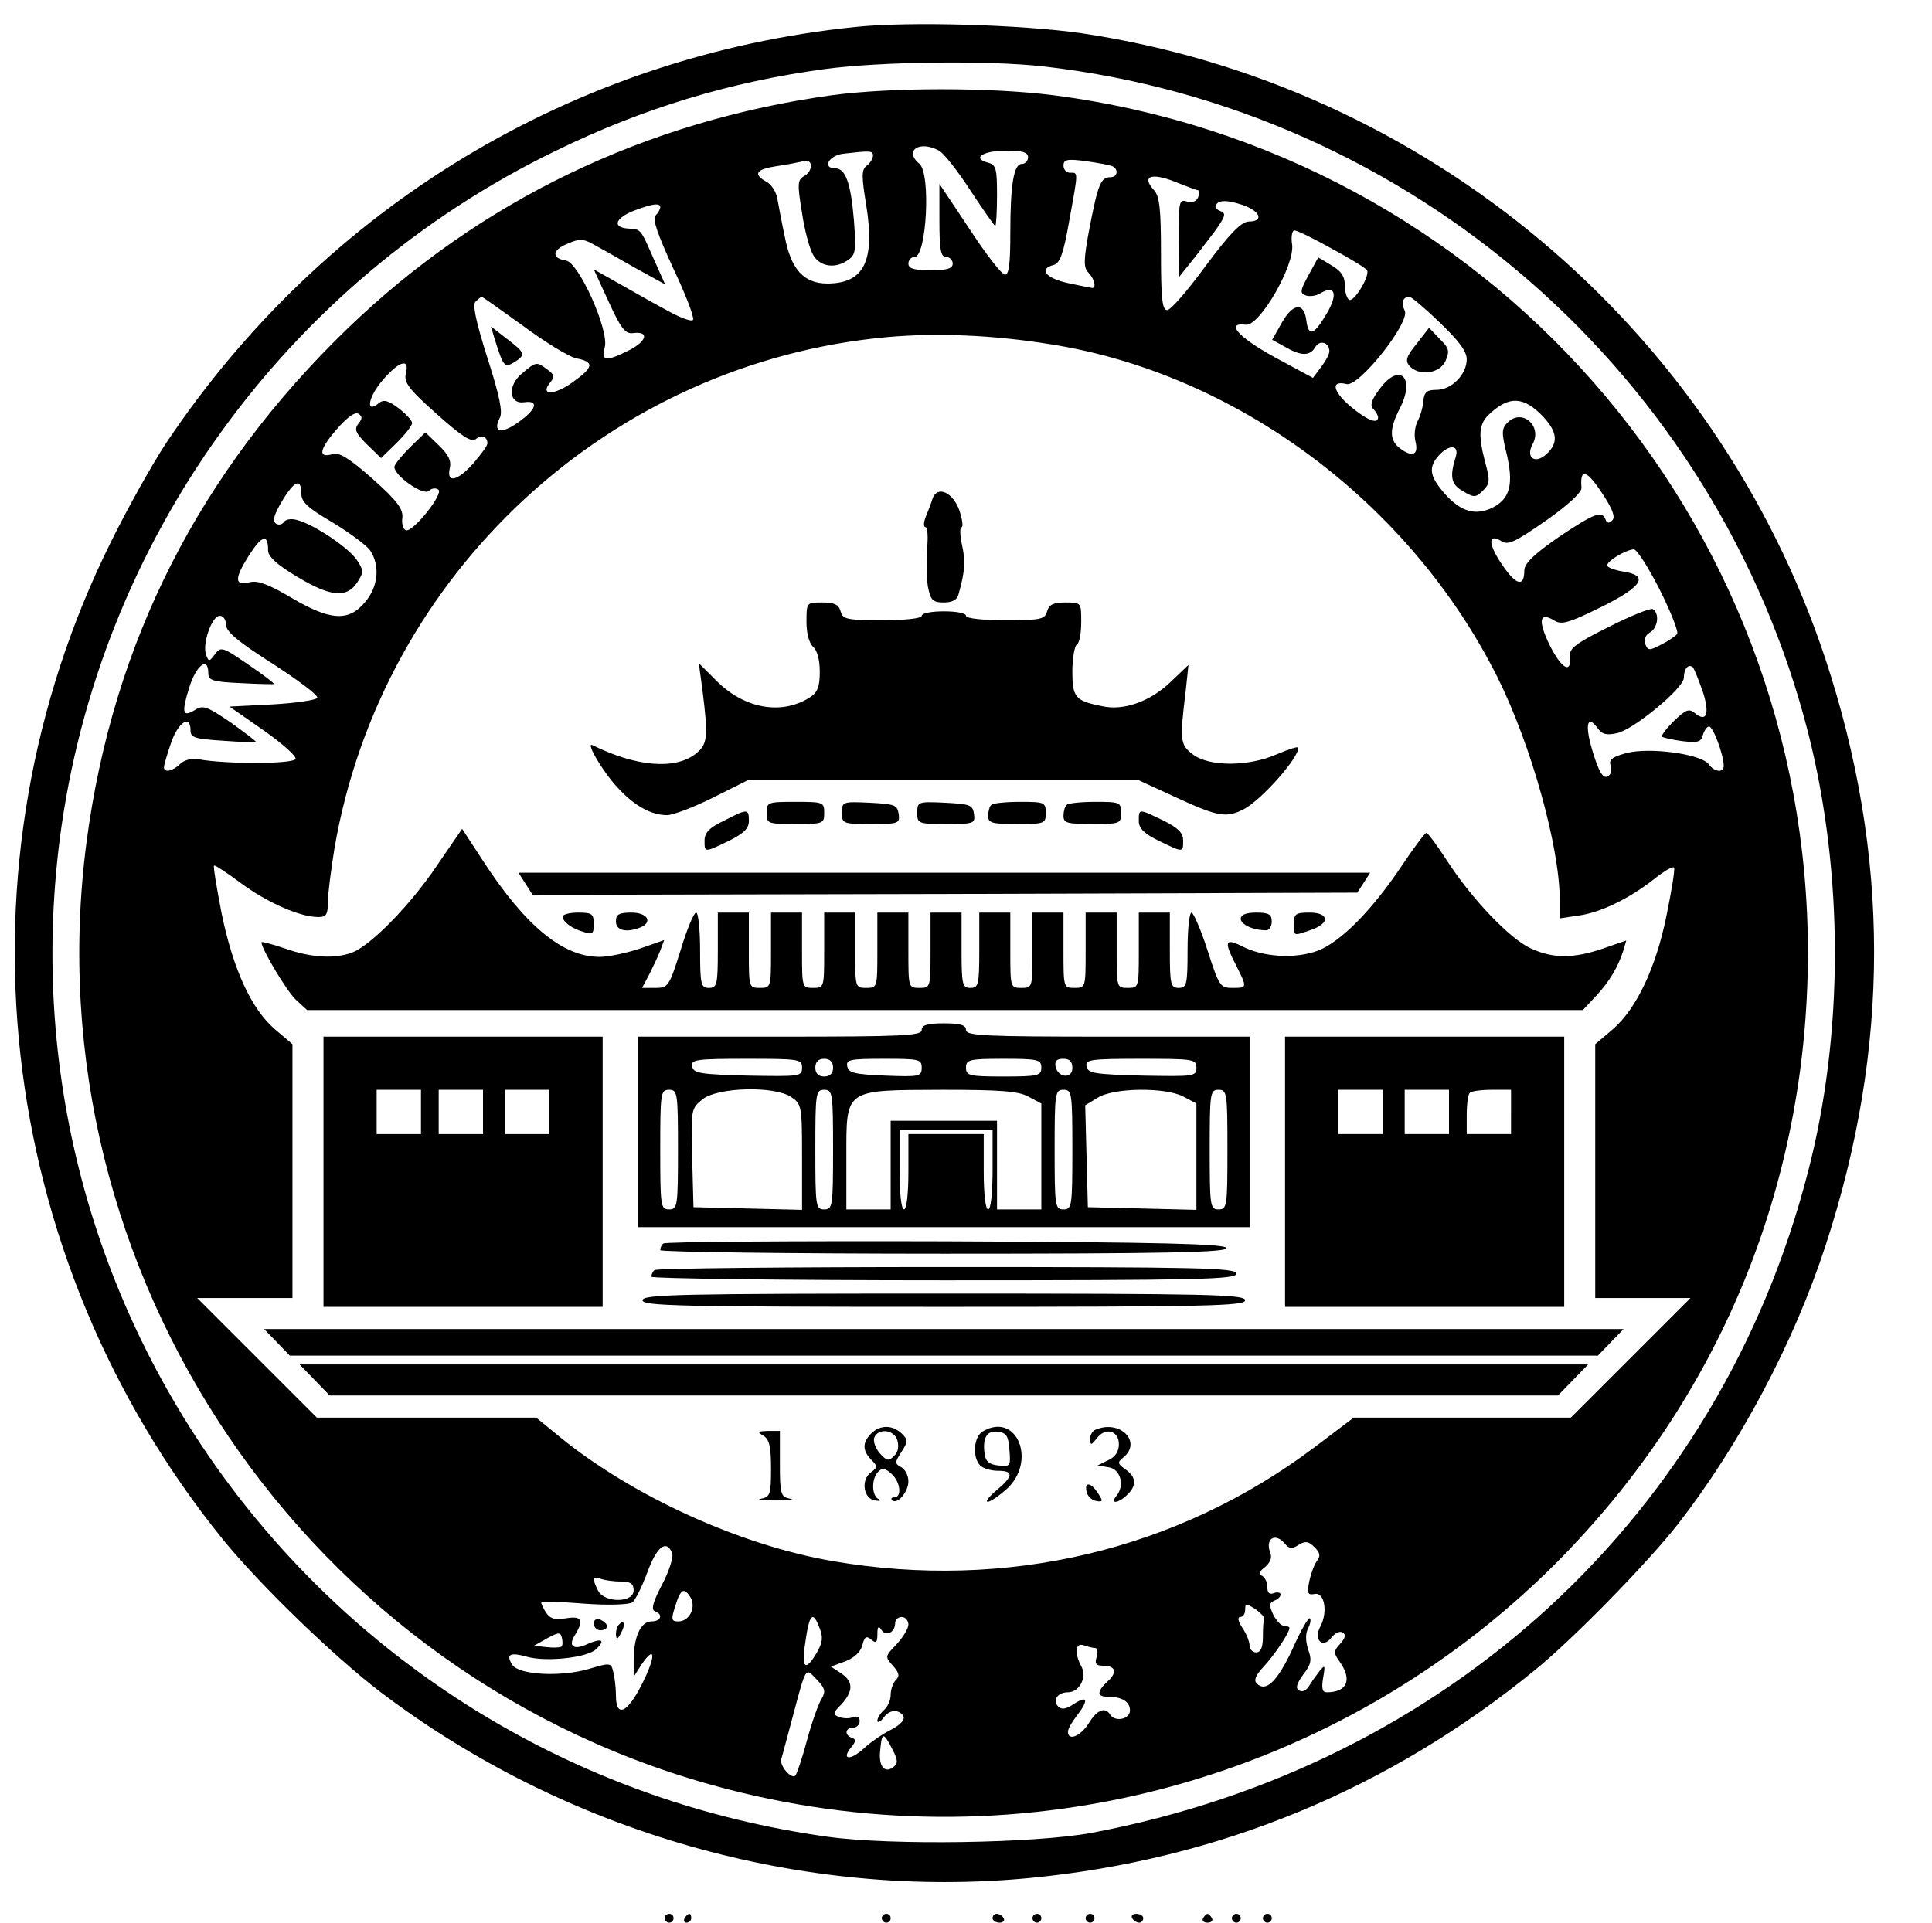 <?xml version="1.0" standalone="no"?>
<!DOCTYPE svg PUBLIC "-//W3C//DTD SVG 20010904//EN"
 "http://www.w3.org/TR/2001/REC-SVG-20010904/DTD/svg10.dtd">
<svg version="1.0" xmlns="http://www.w3.org/2000/svg"
 width="436pt" height="434pt" viewBox="0 0 436 434"
 preserveAspectRatio="xMidYMid meet">

<g transform="translate(0,434) scale(0.1,-0.1)"
fill="#000000" stroke="none">
<path d="M1930 4279 c-634 -65 -1198 -405 -1555 -939 -31 -47 -87 -147 -124
-222 -364 -731 -266 -1612 252 -2253 83 -102 249 -263 355 -344 419 -318 953
-470 1468 -420 424 41 809 200 1139 470 86 70 253 241 322 329 139 179 261
408 333 629 146 447 146 880 -1 1325 -248 746 -900 1295 -1679 1411 -133 19
-387 27 -510 14z m425 -89 c831 -95 1520 -697 1726 -1506 80 -317 80 -679 -1
-990 -200 -775 -812 -1339 -1615 -1491 -127 -24 -455 -29 -598 -9 -1104 154
-1873 1155 -1732 2253 87 671 509 1257 1120 1553 197 96 392 155 606 184 125
17 370 20 494 6z"/>
<path d="M1877 4125 c-419 -58 -792 -237 -1091 -525 -335 -323 -532 -710 -591
-1163 -126 -969 499 -1892 1448 -2136 669 -173 1378 21 1867 509 369 370 569
853 570 1377 1 985 -726 1812 -1703 1938 -141 18 -365 18 -500 0z m242 -125
c10 -5 42 -45 71 -90 29 -44 54 -80 56 -80 2 0 4 31 4 69 0 61 -2 69 -21 74
-37 10 -10 27 42 27 37 0 49 -4 49 -15 0 -8 -6 -15 -14 -15 -18 0 -26 -45 -26
-156 0 -69 -3 -94 -12 -94 -7 0 -43 46 -80 103 l-68 102 0 -82 c0 -67 3 -83
15 -83 8 0 15 -7 15 -15 0 -11 -12 -15 -50 -15 -38 0 -50 4 -50 15 0 8 6 15
14 15 27 0 37 188 11 210 -36 30 0 54 44 30z m-149 -11 c0 -7 -6 -17 -14 -23
-12 -9 -12 -23 -1 -90 20 -125 -5 -176 -88 -176 -53 0 -82 32 -96 106 -7 32
-14 71 -17 87 -3 15 -14 32 -25 37 -30 17 -23 28 24 35 23 3 50 9 60 11 22 7
23 -22 1 -34 -14 -8 -15 -17 -4 -83 6 -41 18 -84 26 -96 16 -26 51 -30 79 -9
16 11 17 22 12 90 -7 83 -19 116 -42 116 -30 0 -15 29 18 33 61 7 67 7 67 -4z
m542 -25 c13 -8 9 -24 -6 -24 -22 0 -28 -16 -47 -113 -14 -74 -14 -91 -3 -102
13 -13 19 -35 9 -35 -2 0 -27 5 -55 11 -50 11 -67 32 -32 41 14 4 22 25 35
100 21 114 20 108 2 108 -8 0 -15 7 -15 16 0 14 8 16 52 10 28 -4 55 -9 60
-12z m193 -54 c2 0 2 -7 -1 -15 -4 -10 -13 -13 -25 -10 -18 6 -19 0 -19 -82
l1 -88 24 30 c14 17 38 49 55 71 26 36 28 43 13 48 -11 5 -13 10 -6 17 7 7 23
7 52 -2 44 -13 56 -39 19 -39 -17 -1 -42 -26 -97 -100 -40 -55 -79 -100 -87
-100 -11 0 -14 25 -14 127 0 102 -3 130 -16 144 -28 31 -7 40 47 19 27 -11 52
-20 54 -20z m-1215 -38 c0 -4 -5 -13 -11 -19 -7 -7 5 -42 40 -118 28 -59 48
-111 45 -117 -3 -5 -30 5 -60 22 -30 16 -79 44 -109 61 l-55 31 34 -74 c27
-59 37 -72 54 -70 37 5 33 -17 -7 -38 -54 -27 -65 -26 -56 7 9 39 -59 191 -88
195 -33 5 -31 24 4 38 27 12 36 11 59 -2 15 -8 57 -32 94 -53 l67 -37 -26 58
c-30 69 -29 66 -56 68 -37 2 -32 22 8 39 44 17 63 20 63 9z m1515 -93 c41 -22
77 -44 80 -49 7 -12 -28 -71 -40 -67 -5 2 -10 17 -10 32 0 21 -8 33 -30 46
l-30 18 -22 -40 c-19 -35 -20 -41 -6 -46 9 -3 23 -1 33 5 33 20 40 -2 14 -46
-29 -49 -41 -53 -46 -15 -5 41 -30 39 -55 -5 l-22 -39 29 -16 c36 -21 56 -21
68 -1 10 18 32 11 32 -9 0 -7 -9 -23 -19 -36 l-18 -24 -87 47 c-82 45 -112 79
-64 73 31 -3 110 134 104 181 -3 17 0 32 5 32 6 0 43 -18 84 -41z m-1824 -175
c50 -37 104 -70 120 -73 41 -8 39 -20 -9 -54 -41 -30 -75 -30 -50 0 10 12 9
18 -7 29 -24 18 -25 18 -57 -9 -33 -27 -30 -70 5 -65 34 5 28 -16 -13 -45 -39
-28 -59 -23 -42 10 7 13 -1 51 -28 135 -26 82 -34 120 -27 127 6 6 13 11 14
11 2 0 44 -30 94 -66z m2068 8 c43 -41 61 -65 61 -83 0 -34 -34 -69 -68 -69
-22 0 -28 -5 -30 -26 -1 -14 -7 -34 -13 -45 -6 -12 -8 -31 -5 -44 8 -31 -5
-38 -32 -19 -27 19 -28 44 -2 94 34 68 -1 102 -45 44 -20 -26 -24 -39 -16 -47
6 -6 11 -15 11 -19 0 -17 -26 -6 -64 26 -39 34 -43 58 -7 49 28 -7 145 141
131 166 -9 18 -4 31 11 31 4 0 35 -26 68 -58z m-879 -49 c421 -66 812 -358
1009 -751 76 -152 141 -384 141 -505 l0 -40 40 6 c50 6 116 38 172 82 24 19
44 31 46 26 2 -5 -6 -53 -17 -107 -24 -119 -68 -211 -121 -257 l-40 -34 0
-286 0 -287 107 0 108 0 -135 -135 -135 -135 -245 0 -245 0 -90 -68 c-309
-232 -694 -323 -1085 -256 -210 36 -451 146 -615 279 l-55 45 -247 0 -248 0
-135 135 -135 135 108 0 107 0 0 287 0 286 -40 34 c-53 46 -94 135 -120 262
-11 57 -19 105 -17 107 2 2 29 -16 60 -39 59 -44 134 -77 175 -77 18 0 22 5
22 34 0 18 7 73 15 122 107 620 621 1096 1247 1153 111 10 238 5 368 -16z
m-1454 -66 c-5 -20 6 -35 69 -91 58 -52 79 -65 89 -57 13 11 26 5 26 -10 0 -5
-14 -24 -31 -44 -36 -41 -62 -47 -54 -12 4 16 -2 30 -25 52 l-30 29 -35 -34
c-19 -19 -35 -39 -35 -44 0 -20 66 -66 78 -54 6 6 15 7 21 3 14 -8 -57 -97
-73 -92 -6 2 -10 15 -8 28 2 20 -11 38 -67 88 -52 46 -76 61 -90 56 -34 -10
-31 10 8 55 24 28 42 41 50 36 9 -6 9 -11 0 -22 -10 -13 -7 -21 19 -47 l32
-31 35 34 c19 19 35 39 35 45 0 6 -14 21 -31 34 -23 17 -33 20 -44 11 -30 -25
-25 12 7 50 38 45 63 53 54 17z m2567 -98 c32 -35 34 -59 7 -84 -26 -24 -48
-8 -31 23 22 41 -25 81 -57 48 -13 -13 -14 -22 -2 -70 16 -68 8 -101 -30 -121
-39 -20 -73 -11 -110 31 -34 39 -37 59 -13 86 24 26 47 24 38 -4 -14 -45 -10
-62 17 -77 25 -15 29 -14 45 2 15 15 16 22 5 62 -17 65 -15 89 11 112 44 40
76 38 120 -8z m135 -176 c22 -34 28 -51 20 -58 -7 -7 -12 -6 -15 3 -8 20 -24
14 -105 -40 -56 -39 -77 -59 -78 -75 0 -39 -18 -35 -50 12 -32 47 -33 73 -1
53 15 -9 31 -1 100 47 50 35 81 64 80 74 -4 46 12 41 49 -16z m-2938 3 c0 -19
14 -32 70 -65 38 -23 76 -51 85 -63 23 -34 19 -82 -11 -117 -37 -45 -79 -42
-167 10 -49 29 -75 39 -92 35 -36 -9 -37 6 -4 59 30 47 44 51 44 13 0 -14 19
-32 64 -59 76 -46 113 -50 137 -14 15 23 15 27 0 50 -18 28 -97 81 -135 91
-13 4 -26 2 -30 -4 -4 -6 -12 -8 -18 -4 -9 6 -5 19 13 50 28 47 44 54 44 18z
m3065 -216 c25 -50 43 -95 40 -101 -4 -5 -20 -16 -36 -24 -27 -14 -30 -14 -36
1 -4 10 0 20 10 26 18 10 23 43 7 53 -5 3 -50 -15 -99 -40 -75 -37 -90 -49
-88 -66 4 -42 -19 -29 -46 25 -27 56 -23 76 11 55 16 -10 33 -5 106 31 94 47
108 71 48 80 -18 3 -34 9 -35 13 -2 10 42 36 60 37 7 0 33 -41 58 -90z m-3235
-80 c0 -16 28 -39 105 -88 57 -37 103 -71 101 -77 -1 -5 -47 -12 -100 -15
l-98 -5 76 -53 c43 -30 75 -59 73 -65 -4 -12 -159 -12 -218 -1 -16 3 -32 -1
-42 -10 -17 -17 -37 -21 -37 -8 0 5 7 29 16 55 16 47 44 65 44 28 0 -16 10
-19 73 -23 39 -3 73 -4 75 -3 1 1 -25 21 -57 44 -53 36 -63 40 -80 29 -29 -18
-32 -8 -14 50 16 51 43 71 43 33 0 -17 9 -20 73 -23 39 -2 73 -3 75 -2 2 1
-24 21 -58 44 -58 40 -62 41 -75 23 -13 -17 -14 -17 -20 -1 -9 24 13 88 31 88
8 0 14 -9 14 -20z m3333 -152 c16 -50 8 -70 -19 -47 -13 10 -20 7 -47 -19 -17
-17 -29 -33 -26 -35 2 -2 23 -7 46 -10 35 -4 42 -2 46 14 3 10 9 19 14 19 9 0
33 -64 33 -89 0 -16 -21 -14 -34 4 -17 23 -134 39 -186 25 -33 -9 -40 -15 -35
-29 3 -11 0 -21 -8 -24 -10 -4 -19 12 -32 54 -19 61 -14 88 10 56 10 -15 21
-17 44 -12 38 8 151 102 151 125 0 21 11 33 21 23 3 -5 13 -29 22 -55z m-943
-1923 c9 -11 16 -12 31 -2 15 9 22 8 35 -5 13 -12 14 -21 7 -30 -6 -7 -14 -28
-18 -46 -6 -29 -4 -33 12 -30 22 4 30 -40 13 -73 -17 -30 5 -52 25 -25 8 10
19 15 25 11 8 -5 6 -12 -5 -25 -16 -17 -16 -21 -1 -42 28 -40 16 -68 -30 -68
-10 0 -12 9 -8 33 5 28 4 30 -8 15 -7 -9 -18 -24 -24 -34 -6 -10 -15 -14 -22
-10 -9 5 -6 15 9 36 18 23 20 33 11 57 -6 20 -6 36 0 47 5 10 7 20 4 23 -3 3
-21 -28 -39 -69 -34 -73 -60 -99 -81 -78 -7 7 -2 19 15 37 26 28 59 78 59 88
0 3 -6 5 -12 5 -7 0 -18 12 -25 26 -9 20 -9 26 3 31 8 3 14 9 14 14 0 4 -7 6
-15 3 -10 -4 -15 0 -15 14 0 11 -6 22 -12 25 -9 3 -7 9 6 19 12 10 17 21 13
32 -13 33 11 48 33 21z m-1383 -21 c3 -9 -7 -41 -23 -71 -21 -40 -25 -57 -16
-60 19 -7 14 -23 -8 -23 -24 0 -40 -35 -40 -88 l0 -37 18 28 c32 47 32 17 1
-44 -33 -66 -59 -78 -59 -26 0 17 -3 42 -6 53 -5 21 -7 21 -54 7 -64 -19 -159
-14 -174 9 -15 24 -5 29 34 18 43 -12 137 -2 156 18 21 20 12 25 -20 11 -32
-15 -45 -5 -28 21 20 33 15 43 -21 37 -26 -4 -36 -1 -46 15 -7 11 -11 21 -9
22 2 2 46 0 98 -4 55 -4 100 -2 107 3 7 5 22 36 34 68 21 58 43 75 56 43z
m-116 -64 c22 0 29 -5 29 -20 0 -28 -65 -29 -80 -1 -14 27 -13 34 6 27 9 -3
29 -6 45 -6z m158 -37 c12 -23 -4 -53 -28 -53 -16 0 -17 4 -7 35 12 39 20 43
35 18z m1294 -47 c-2 -3 -3 -22 -3 -41 0 -24 -5 -35 -15 -35 -8 0 -15 7 -15
15 0 9 -7 27 -16 40 -10 15 -12 25 -5 25 6 0 11 7 11 16 0 15 2 15 23 2 12 -9
21 -18 20 -22z m-1003 -22 c8 -20 6 -33 -7 -55 -24 -41 -34 -36 -27 14 10 75
18 84 34 41z m200 9 c0 -9 -12 -29 -27 -45 -26 -27 -26 -28 -8 -48 14 -16 16
-23 7 -32 -7 -7 -12 -22 -12 -34 0 -12 -7 -27 -15 -34 -8 -7 -15 -18 -15 -24
0 -6 7 -3 15 8 8 11 21 16 30 13 24 -10 18 -25 -17 -43 -18 -9 -45 -28 -60
-42 -30 -27 -50 -24 -27 4 11 13 11 18 2 21 -18 6 -16 23 2 23 8 0 15 7 15 15
0 9 -6 12 -15 9 -8 -4 -22 -3 -31 0 -15 6 -15 9 5 29 27 30 27 51 -1 70 l-23
15 33 12 c20 8 34 21 38 36 5 20 9 22 20 13 11 -9 14 -7 14 12 0 18 3 20 9 10
10 -16 31 -6 31 15 0 8 7 14 15 14 8 0 15 -8 15 -17z m-783 -50 c-3 -2 -18 -3
-34 -1 l-28 3 30 17 c26 14 30 14 33 1 2 -8 2 -17 -1 -20z m1204 -3 c6 0 7 -9
4 -20 -5 -15 -2 -20 14 -20 29 0 33 -15 11 -35 -25 -23 -25 -35 -1 -35 33 0
51 -11 51 -31 0 -20 -34 -27 -45 -9 -11 18 -30 10 -48 -20 -18 -29 -47 -41
-47 -19 0 6 9 22 20 36 27 35 25 47 -6 27 -18 -12 -28 -14 -36 -6 -14 14 -1
32 22 32 26 0 44 34 30 59 -16 30 -13 54 6 47 9 -3 20 -6 25 -6z m-617 -115
c-7 -11 -22 -53 -33 -94 -11 -41 -23 -76 -26 -79 -9 -9 -36 22 -32 37 3 9 14
52 26 96 31 116 28 111 54 84 19 -20 21 -27 11 -44z m160 -114 c12 -23 13 -31
3 -39 -19 -16 -34 -1 -31 33 4 46 7 47 28 6z"/>
<path d="M1115 3579 c21 -67 23 -70 45 -57 27 17 26 21 -16 53 l-36 28 7 -24z"/>
<path d="M3197 3564 c-23 -28 -26 -38 -17 -49 21 -25 69 -19 82 10 10 23 8 29
-13 50 l-24 25 -28 -36z"/>
<path d="M2104 3213 c-3 -10 -10 -28 -15 -40 -5 -13 -5 -23 0 -23 4 0 6 -22 3
-49 -2 -28 -1 -66 2 -85 6 -31 11 -36 36 -36 19 0 30 6 33 18 15 53 16 75 8
112 -5 22 -5 40 -1 40 4 0 2 17 -5 38 -15 42 -51 57 -61 25z"/>
<path d="M1820 2936 c0 -26 6 -48 15 -56 9 -8 15 -29 15 -56 0 -34 -5 -47 -22
-58 -64 -41 -148 -26 -211 37 l-40 40 8 -59 c14 -111 12 -125 -17 -147 -47
-35 -134 -27 -231 21 -17 8 26 -64 57 -96 37 -41 76 -62 111 -62 14 0 61 18
105 40 l80 40 438 0 439 0 87 -40 c95 -44 114 -47 154 -26 39 21 122 114 122
138 0 4 -21 -3 -47 -14 -65 -29 -154 -29 -191 -1 -29 22 -30 31 -16 145 l6 57
-41 -39 c-46 -44 -106 -65 -154 -54 -61 12 -67 20 -67 79 0 29 5 57 10 60 6 3
10 26 10 51 0 44 0 44 -36 44 -27 0 -37 -5 -41 -20 -5 -18 -14 -20 -94 -20
-53 0 -89 4 -89 10 0 6 -22 10 -50 10 -27 0 -50 -4 -50 -10 0 -6 -36 -10 -89
-10 -80 0 -89 2 -94 20 -4 15 -14 20 -41 20 -36 0 -36 0 -36 -44z"/>
<path d="M1730 2505 c0 -24 2 -25 65 -25 63 0 65 1 65 25 0 24 -2 25 -65 25
-63 0 -65 -1 -65 -25z"/>
<path d="M1900 2505 c0 -24 2 -25 66 -25 62 0 65 1 62 23 -3 20 -9 22 -65 25
-62 3 -63 2 -63 -23z"/>
<path d="M2070 2505 c0 -24 2 -25 66 -25 62 0 65 1 62 23 -3 20 -9 22 -65 25
-62 3 -63 2 -63 -23z"/>
<path d="M2237 2523 c-4 -3 -7 -15 -7 -25 0 -16 9 -18 65 -18 63 0 65 1 65 25
0 24 -3 25 -58 25 -32 0 -62 -3 -65 -7z"/>
<path d="M2407 2523 c-4 -3 -7 -15 -7 -25 0 -16 9 -18 65 -18 63 0 65 1 65 25
0 24 -3 25 -58 25 -32 0 -62 -3 -65 -7z"/>
<path d="M1633 2487 c-32 -15 -43 -27 -43 -44 0 -28 -1 -28 55 -1 34 17 45 28
45 45 0 28 -3 28 -57 0z"/>
<path d="M2570 2487 c0 -17 11 -28 45 -45 56 -27 55 -27 55 1 0 17 -11 28 -45
45 -56 27 -55 27 -55 -1z"/>
<path d="M986 2386 c-60 -89 -149 -180 -191 -196 -39 -15 -93 -12 -152 9 -29
10 -53 16 -53 14 0 -15 57 -110 77 -129 l26 -24 1439 0 1440 0 30 32 c30 32
50 66 62 104 l6 21 -52 -18 c-67 -23 -113 -23 -163 0 -47 21 -134 112 -190
199 -22 34 -43 62 -46 62 -3 0 -28 -33 -54 -72 -68 -102 -139 -174 -191 -194
-51 -19 -124 -15 -173 11 -37 18 -39 9 -11 -45 25 -50 25 -50 -9 -50 -27 0
-30 4 -56 85 -15 47 -32 85 -36 85 -5 0 -9 -38 -9 -85 0 -78 -2 -85 -20 -85
-18 0 -20 7 -20 85 l0 85 -35 0 -35 0 0 -85 c0 -84 0 -85 -25 -85 -25 0 -25 1
-25 85 l0 85 -35 0 -35 0 0 -85 c0 -84 0 -85 -25 -85 -25 0 -25 1 -25 85 l0
85 -35 0 -35 0 0 -85 c0 -84 0 -85 -25 -85 -25 0 -25 1 -25 85 l0 85 -35 0
-35 0 0 -85 c0 -78 -2 -85 -20 -85 -18 0 -20 7 -20 85 l0 85 -35 0 -35 0 0
-85 c0 -84 0 -85 -25 -85 -25 0 -25 1 -25 85 l0 85 -35 0 -35 0 0 -85 c0 -84
0 -85 -25 -85 -25 0 -25 1 -25 85 l0 85 -35 0 -35 0 0 -85 c0 -84 0 -85 -25
-85 -25 0 -25 1 -25 85 l0 85 -35 0 -35 0 0 -85 c0 -84 0 -85 -25 -85 -25 0
-25 1 -25 85 l0 85 -35 0 -35 0 0 -85 c0 -78 -2 -85 -20 -85 -18 0 -20 7 -20
85 0 47 -4 85 -9 85 -5 0 -21 -38 -35 -85 -26 -82 -28 -85 -57 -85 l-30 0 16
30 c8 16 20 41 25 54 l9 24 -54 -19 c-30 -10 -71 -19 -92 -19 -82 0 -167 69
-263 217 l-47 72 -57 -83z"/>
<path d="M1186 2345 l16 -25 930 2 931 3 15 23 14 22 -961 0 -961 0 16 -25z"/>
<path d="M1270 2271 c0 -12 20 -27 48 -35 19 -6 22 -4 22 18 0 23 -4 26 -35
26 -19 0 -35 -4 -35 -9z"/>
<path d="M1390 2260 c0 -20 22 -26 54 -14 30 12 18 34 -19 34 -28 0 -35 -4
-35 -20z"/>
<path d="M2800 2266 c0 -13 28 -26 58 -26 6 0 12 9 12 20 0 16 -7 20 -35 20
-23 0 -35 -5 -35 -14z"/>
<path d="M2920 2255 c0 -29 -2 -28 39 -14 43 15 41 39 -4 39 -31 0 -35 -3 -35
-25z"/>
<path d="M2080 2015 c0 -13 -42 -15 -320 -15 l-320 0 0 -215 0 -215 690 0 690
0 0 215 0 215 -320 0 c-278 0 -320 2 -320 15 0 11 -12 15 -50 15 -38 0 -50 -4
-50 -15z m-270 -85 c0 -20 -5 -20 -122 -18 -108 3 -123 5 -126 21 -3 15 8 17
122 17 120 0 126 -1 126 -20z m70 0 c0 -13 -7 -20 -20 -20 -13 0 -20 7 -20 20
0 13 7 20 20 20 13 0 20 -7 20 -20z m200 0 c0 -20 -5 -21 -82 -18 -70 3 -83 6
-86 21 -3 15 6 17 82 17 80 0 86 -1 86 -20z m270 0 c0 -18 -7 -20 -85 -20 -78
0 -85 2 -85 20 0 18 7 20 85 20 78 0 85 -2 85 -20z m70 -1 c0 -25 -33 -22 -38
4 -2 12 3 17 17 17 15 0 21 -6 21 -21z m280 1 c0 -20 -5 -20 -122 -18 -108 3
-123 5 -126 21 -3 15 8 17 122 17 120 0 126 -1 126 -20z m-1170 -185 c0 -128
-1 -135 -20 -135 -19 0 -20 7 -20 135 0 128 1 135 20 135 19 0 20 -7 20 -135z
m255 119 c24 -16 25 -20 25 -135 l0 -120 -122 3 -123 3 -3 112 c-3 110 -2 111
24 132 35 27 161 30 199 5z m95 -119 c0 -128 -1 -135 -20 -135 -19 0 -20 7
-20 135 0 128 1 135 20 135 19 0 20 -7 20 -135z m440 120 l30 -16 0 -119 0
-120 -50 0 -50 0 0 100 0 100 -120 0 -120 0 0 -100 0 -100 -50 0 -50 0 0 118
c0 156 -6 151 218 152 127 0 170 -3 192 -15z m100 -120 c0 -128 -1 -135 -20
-135 -19 0 -20 7 -20 135 0 128 1 135 20 135 19 0 20 -7 20 -135z m250 120
l30 -16 0 -120 0 -120 -122 3 -123 3 -3 115 -3 115 28 17 c36 23 152 24 193 3z
m100 -120 c0 -128 -1 -135 -20 -135 -19 0 -20 7 -20 135 0 128 1 135 20 135
19 0 20 -7 20 -135z m-530 -45 c0 -53 -4 -90 -10 -90 -6 0 -10 35 -10 85 l0
85 -85 0 -85 0 0 -85 c0 -50 -4 -85 -10 -85 -6 0 -10 37 -10 90 l0 90 105 0
105 0 0 -90z"/>
<path d="M730 1695 l0 -305 315 0 315 0 0 305 0 305 -315 0 -315 0 0 -305z
m220 135 l0 -50 -50 0 -50 0 0 50 0 50 50 0 50 0 0 -50z m140 0 l0 -50 -50 0
-50 0 0 50 0 50 50 0 50 0 0 -50z m150 0 l0 -50 -50 0 -50 0 0 50 0 50 50 0
50 0 0 -50z"/>
<path d="M2900 1695 l0 -305 315 0 315 0 0 305 0 305 -315 0 -315 0 0 -305z
m220 135 l0 -50 -50 0 -50 0 0 50 0 50 50 0 50 0 0 -50z m150 0 l0 -50 -50 0
-50 0 0 50 0 50 50 0 50 0 0 -50z m140 0 l0 -50 -50 0 -50 0 0 43 c0 24 3 47
7 50 3 4 26 7 50 7 l43 0 0 -50z"/>
<path d="M1497 1533 c-4 -3 -7 -10 -7 -15 0 -4 288 -8 641 -8 508 0 640 3 637
13 -4 9 -141 13 -635 15 -346 1 -633 -1 -636 -5z"/>
<path d="M1477 1473 c-4 -3 -7 -10 -7 -15 0 -4 297 -8 660 -8 580 0 660 2 660
15 0 13 -79 15 -653 15 -360 0 -657 -3 -660 -7z"/>
<path d="M1450 1405 c0 -13 82 -15 680 -15 598 0 680 2 680 15 0 13 -82 15
-680 15 -598 0 -680 -2 -680 -15z"/>
<path d="M625 1310 l29 -30 1476 0 1476 0 29 30 29 30 -1534 0 -1534 0 29 -30z"/>
<path d="M710 1225 l34 -35 1386 0 1386 0 34 35 34 35 -1454 0 -1454 0 34 -35z"/>
<path d="M1966 1104 c-20 -20 -20 -38 0 -59 15 -15 15 -17 -1 -29 -23 -17 -16
-60 10 -63 11 -2 14 0 8 3 -16 7 -17 46 -1 62 9 9 16 8 30 -5 20 -18 24 -53 6
-53 -6 0 -8 -3 -5 -6 11 -12 37 18 37 42 0 13 -7 27 -16 32 -15 8 -15 11 0 34
15 24 16 27 1 42 -21 20 -49 20 -69 0z m59 -15 c4 -13 2 -27 -7 -35 -12 -13
-17 -12 -32 5 -10 11 -16 27 -13 36 9 22 45 18 52 -6z"/>
<path d="M2218 1109 c-21 -12 -24 -59 -6 -77 7 -7 25 -12 40 -12 36 0 35 -12
-3 -44 -17 -14 -26 -26 -20 -26 6 0 25 13 42 28 70 63 24 176 -53 131z m60
-42 c3 -37 2 -38 -25 -35 -20 2 -29 9 -31 26 -5 36 5 54 30 50 19 -2 24 -10
26 -41z"/>
<path d="M2473 1113 c-7 -2 -13 -12 -13 -21 1 -15 2 -15 15 1 19 26 50 18 50
-13 0 -16 -8 -29 -24 -36 l-24 -12 24 -4 c27 -3 38 -40 19 -64 -17 -20 4 -18
24 2 22 21 20 40 -4 57 -18 13 -19 16 -5 27 43 35 -7 86 -62 63z"/>
<path d="M1723 1099 c13 -8 17 -24 17 -74 0 -58 -2 -64 -22 -68 -13 -2 2 -4
32 -4 30 0 45 2 33 4 -21 4 -23 10 -23 79 l0 74 -27 0 c-24 -1 -25 -2 -10 -11z"/>
<path d="M2452 973 c2 -10 11 -19 21 -21 16 -3 17 -1 5 17 -16 25 -31 27 -26
4z"/>
<path d="M1340 675 c0 -8 7 -15 15 -15 8 0 15 4 15 9 0 5 -7 11 -15 15 -9 3
-15 0 -15 -9z"/>
<path d="M1397 673 c-4 -3 -7 -13 -7 -22 1 -13 3 -13 11 2 11 19 8 33 -4 20z"/>
<path d="M1500 10 c0 -5 5 -10 10 -10 6 0 10 5 10 10 0 6 -4 10 -10 10 -5 0
-10 -4 -10 -10z"/>
<path d="M1545 10 c-3 -5 -1 -10 4 -10 6 0 11 5 11 10 0 6 -2 10 -4 10 -3 0
-8 -4 -11 -10z"/>
<path d="M1990 10 c0 -5 5 -10 10 -10 6 0 10 5 10 10 0 6 -4 10 -10 10 -5 0
-10 -4 -10 -10z"/>
<path d="M2240 10 c0 -5 7 -10 16 -10 8 0 12 5 9 10 -3 6 -10 10 -16 10 -5 0
-9 -4 -9 -10z"/>
<path d="M2330 10 c0 -5 5 -10 10 -10 6 0 10 5 10 10 0 6 -4 10 -10 10 -5 0
-10 -4 -10 -10z"/>
<path d="M2450 10 c0 -5 5 -10 10 -10 6 0 10 5 10 10 0 6 -4 10 -10 10 -5 0
-10 -4 -10 -10z"/>
<path d="M2555 10 c3 -5 10 -10 16 -10 5 0 9 5 9 10 0 6 -7 10 -16 10 -8 0
-12 -4 -9 -10z"/>
<path d="M2715 10 c-3 -5 1 -10 10 -10 9 0 13 5 10 10 -3 6 -8 10 -10 10 -2 0
-7 -4 -10 -10z"/>
<path d="M2780 10 c0 -5 5 -10 10 -10 6 0 10 5 10 10 0 6 -4 10 -10 10 -5 0
-10 -4 -10 -10z"/>
<path d="M2850 10 c0 -5 5 -10 10 -10 6 0 10 5 10 10 0 6 -4 10 -10 10 -5 0
-10 -4 -10 -10z"/>
</g>
</svg>
